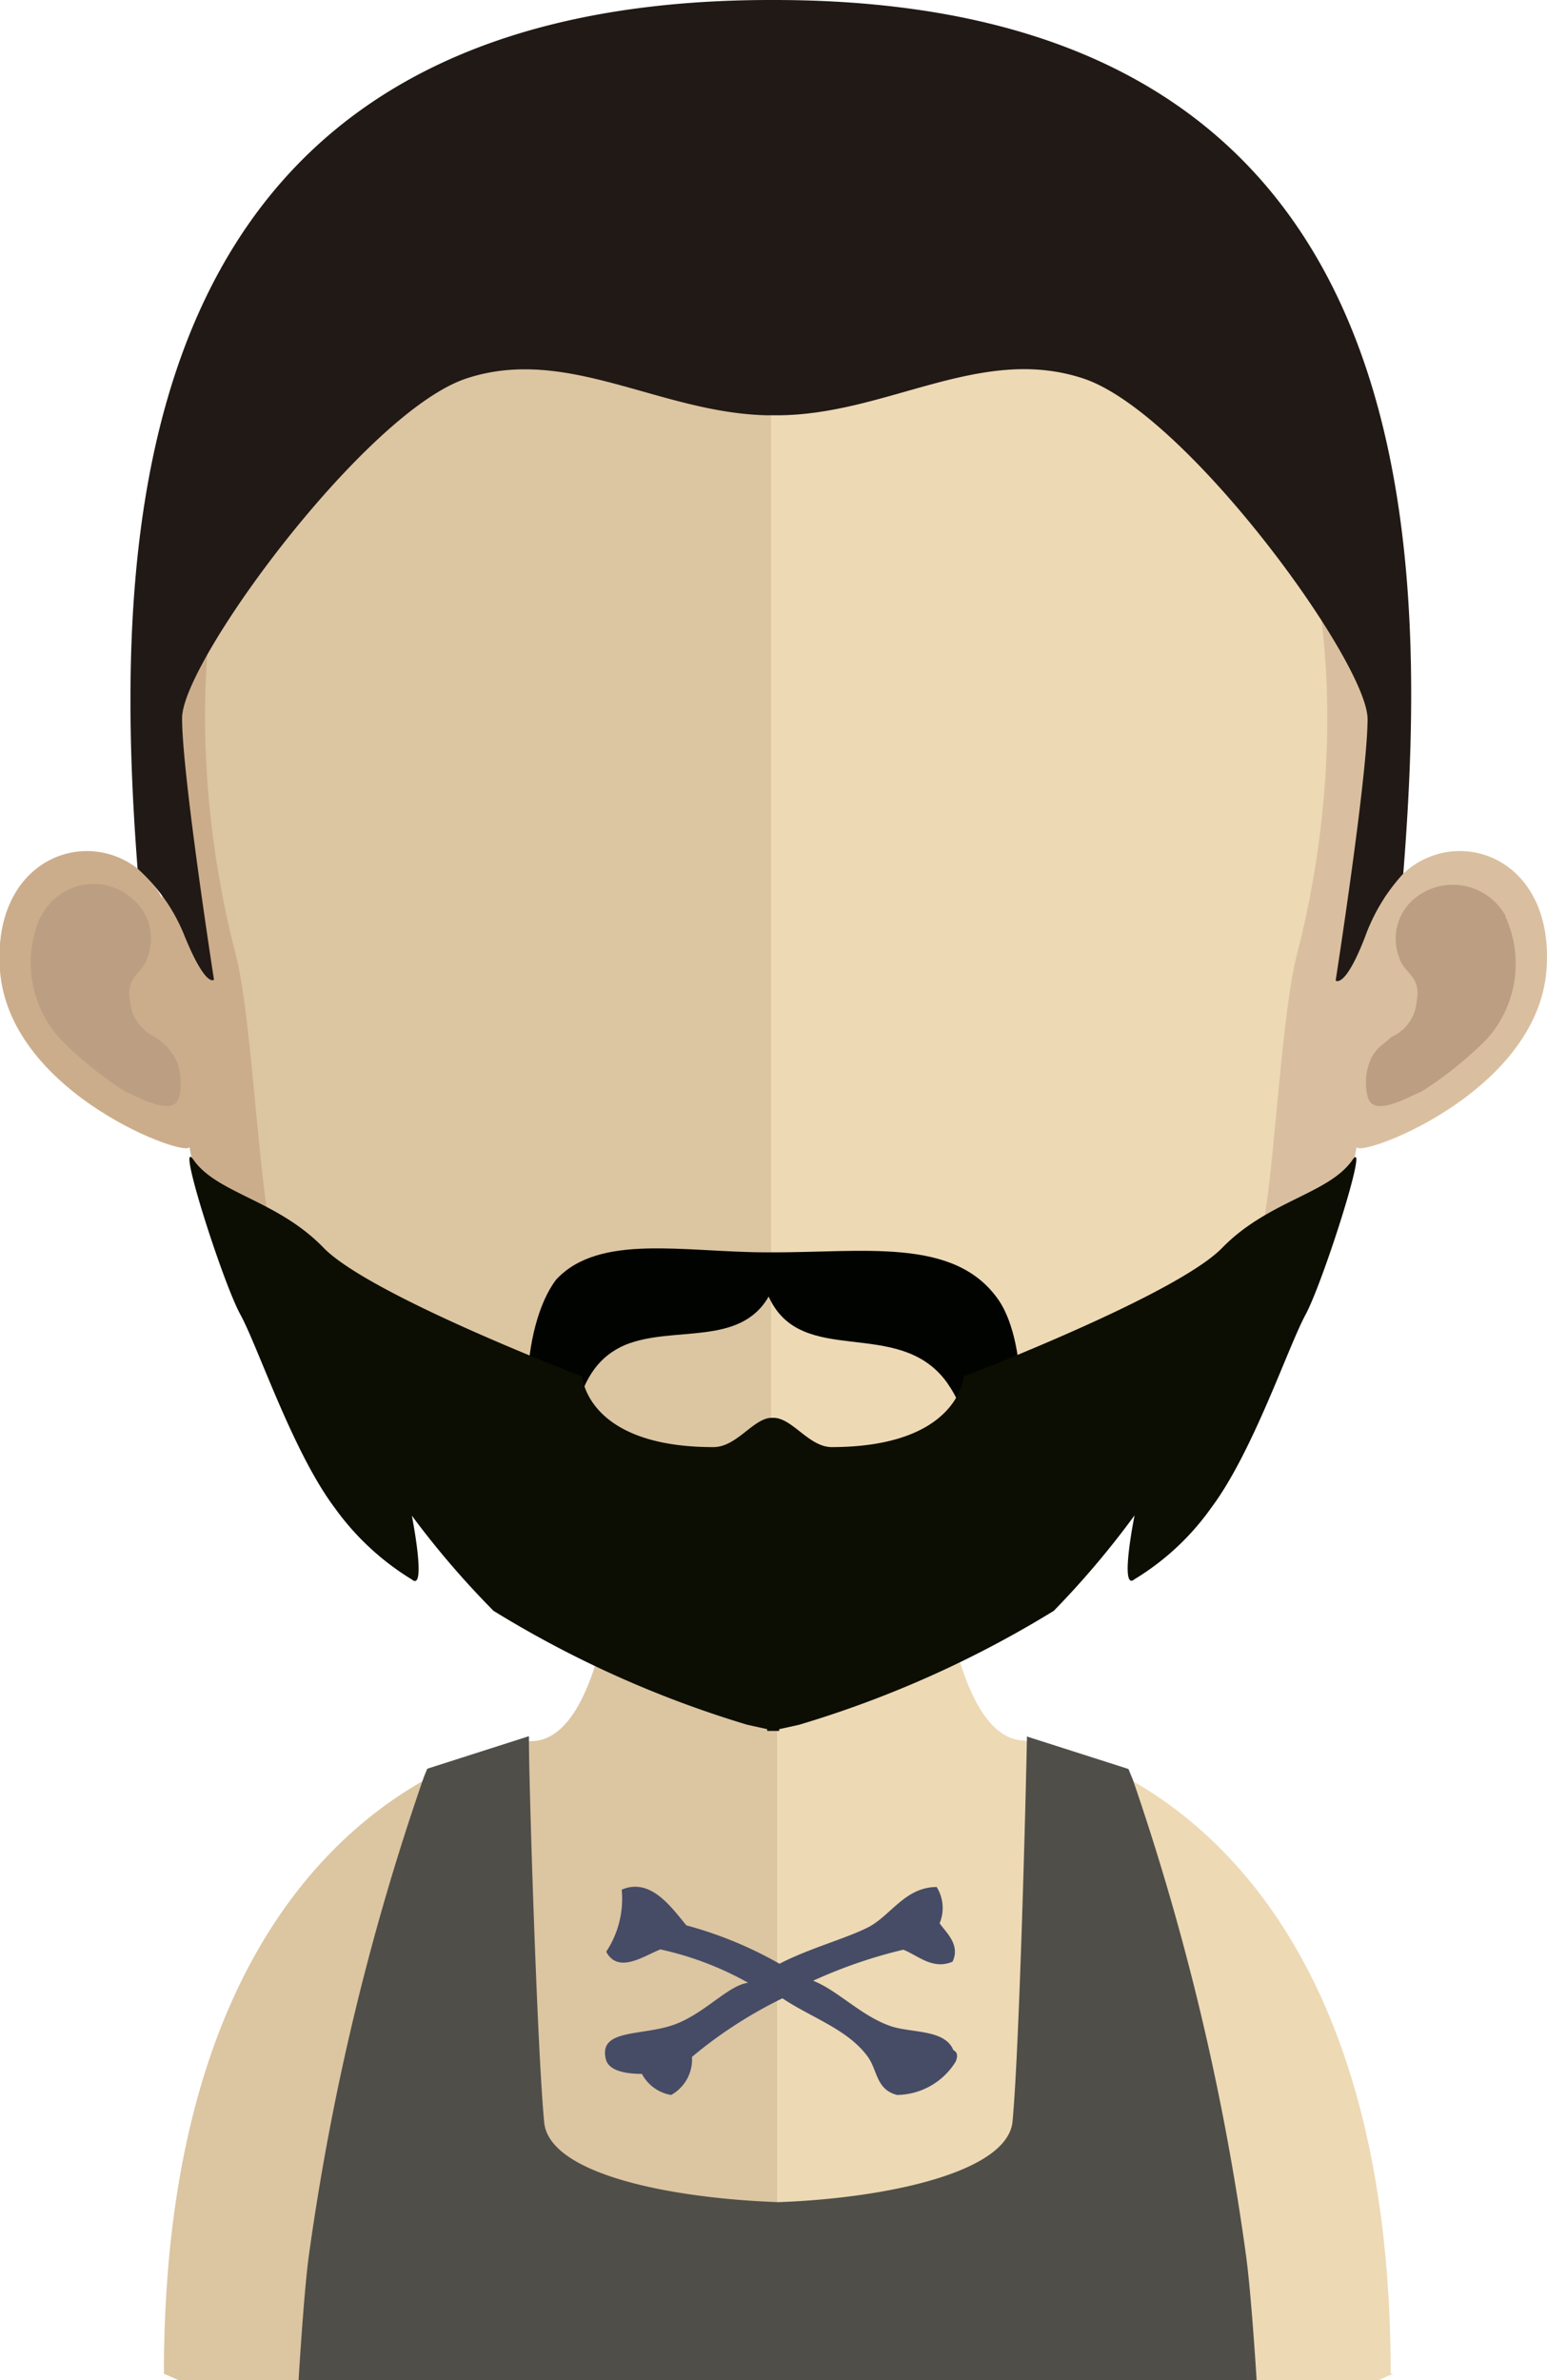 <svg xmlns="http://www.w3.org/2000/svg" xmlns:xlink="http://www.w3.org/1999/xlink" viewBox="0 0 52.85 81.27"><defs><style>.cls-1{fill:none;}.cls-2{fill:#dcc5a1;}.cls-3{fill:#edd9b4;}.cls-4{clip-path:url(#clip-path);}.cls-5{fill:#bc9f82;}.cls-6{fill:#464c66;}.cls-7{fill:#4f4e49;}.cls-8{fill:#ccad8b;}.cls-9{fill:#d9bf9f;}.cls-10{fill:#211915;}.cls-11{fill:#010300;}.cls-12{fill:#0c0e03;}</style><clipPath id="clip-path"><rect class="cls-1" x="20.92" y="50.62" width="11.33" height="6.67"/></clipPath></defs><title>Ativo 3avatar</title><g id="Camada_2" data-name="Camada 2"><g id="Objects"><path class="cls-2" d="M26.56,43.77v37.5H6.11l-.51-.22c0-12.86,5.13-18.12,8.83-20.23a11.19,11.19,0,0,1,3.64-1.37h.06c1.25,0,2.05-1.61,2.58-4,.09-.38.16-.76.22-1.18.11-.68.21-1.41.28-2.17.05-.46.09-.91.13-1.39.19-2.29.24-4.8.24-7.17,0,0,2.76.27,5,.27Z"/><path class="cls-3" d="M47.6,81.05s-.19.07-.5.22H26.56V43.77h0c2.23,0,5-.27,5-.27,0,2.36,0,4.83.24,7.12.05.46.09.91.13,1.35.08.8.17,1.54.29,2.24h0a8.25,8.25,0,0,0,.16.89c.52,2.56,1.34,4.29,2.6,4.33h0a10.72,10.72,0,0,1,3.59,1.31c3.69,2.06,8.94,7.29,8.94,20.3Z"/><g class="cls-4"><path class="cls-5" d="M32.25,54.21h0a6.61,6.61,0,0,1-5.66,3.07h0a7.14,7.14,0,0,1-5.64-3.06c.12-.68.22-1.41.28-2.17.05-.45.09-.91.13-1.38a22.76,22.76,0,0,0,5.17.67h.06a21.57,21.57,0,0,0,5.28-.73c0,.46.08.92.13,1.36.08.79.17,1.53.28,2.23"/></g><path class="cls-6" d="M32.57,70c-.29-.72-1.44-.58-2.14-.82-1-.34-1.81-1.22-2.65-1.55a16.62,16.62,0,0,1,3.08-1.06c.49.19,1,.7,1.68.41.28-.57-.22-1-.44-1.31A1.36,1.36,0,0,0,32,64.43c-1.09,0-1.58,1-2.37,1.39s-2,.71-3,1.23a13.42,13.42,0,0,0-3.18-1.31c-.49-.58-1.21-1.65-2.21-1.22a3.28,3.28,0,0,1-.53,2.12c.41.77,1.29.14,1.85-.08a10.83,10.83,0,0,1,3,1.14c-.7.08-1.55,1.13-2.65,1.47s-2.47.13-2.21,1.15c.1.36.6.49,1.23.49a1.38,1.38,0,0,0,1,.72,1.39,1.39,0,0,0,.71-1.3,15.17,15.17,0,0,1,3.09-2c1,.67,2.24,1.06,2.92,2,.33.46.28,1.12,1,1.3a2.39,2.39,0,0,0,2-1.14C32.74,70.17,32.69,70.06,32.57,70Z"/><path class="cls-7" d="M42.93,81.27H10.2c.08-1.29.21-3.16.34-4.17a85.59,85.59,0,0,1,3.89-16.28,4.28,4.28,0,0,1,.17-.43l3.47-1.11v.17c0,1.4.28,10.51.52,13,.15,1.79,4.34,2.61,8,2.74,3.63-.13,7.81-1,8-2.74.24-2.52.47-11.71.49-13a.91.91,0,0,0,0-.16l3.47,1.11.15.36A85.77,85.77,0,0,1,42.58,77.1c.13,1,.27,2.88.35,4.17Z"/><path class="cls-8" d="M26.37.77C4.7.77,4.58,18.85,5.54,30.67,4.05,27.87-.34,28.73,0,33.15c.34,4.26,6.55,6.45,6.47,6,1.77,9.74,12,15.36,19.88,15.36h.16V.77Z"/><path class="cls-5" d="M1.41,31.28a2,2,0,0,1,3.12-.59,1.78,1.78,0,0,1,.51,2c-.15.56-.75.61-.6,1.47a1.51,1.51,0,0,0,.86,1.25,2,2,0,0,1,.73.8,2.16,2.16,0,0,1,.1,1.22c-.16.7-1.19.14-1.87-.17A12.61,12.61,0,0,1,2,35.41a3.87,3.87,0,0,1-.61-4.13Z"/><path class="cls-9" d="M26.47.77c21.67,0,21.79,18.08,20.83,29.9,1.49-2.8,5.88-1.94,5.53,2.48-.36,4.26-6.57,6.45-6.48,6-1.78,9.74-12,15.36-19.88,15.36h-.16V.77Z"/><path class="cls-5" d="M51.44,31.28a2.06,2.06,0,0,0-3.13-.59,1.78,1.78,0,0,0-.51,2c.16.56.75.61.6,1.47a1.46,1.46,0,0,1-.87,1.25c-.24.23-.56.39-.72.8a2,2,0,0,0-.09,1.22c.16.7,1.18.14,1.86-.17a12.61,12.61,0,0,0,2.24-1.81,3.85,3.85,0,0,0,.62-4.13Z"/><path class="cls-2" d="M26.18,5.87c-7.13,0-12.35,2.05-15.51,6.13C6.26,17.69,6.43,26.38,8.06,32.62c.49,1.9.75,7,1.1,8.92C10.69,50,20,54.47,26.18,54.47h.16V5.87Z"/><path class="cls-3" d="M41.65,12C38.52,8,33.36,5.9,26.34,5.87V54.46c7-.07,15.42-5,16.86-12.92.34-1.88.6-7,1.1-8.92,1.62-6.23,1.78-14.9-2.65-20.61Z"/><path class="cls-10" d="M47.94,29.83A6.39,6.39,0,0,0,46.63,32c-.69,1.78-1,1.48-1,1.48s1.09-7,1.09-8.93S40.53,14.08,37,12.92s-6.72,1.26-10.47,1.26h-.3c-3.68-.07-6.85-2.39-10.29-1.26s-9.72,9.67-9.72,11.6,1.09,8.93,1.09,8.93-.27.3-1-1.48A6.09,6.09,0,0,0,4.7,29.66C3.77,17.57,4.46,0,26.33,0h.12c22,0,22.45,17.73,21.49,29.83Z"/><path class="cls-11" d="M26.22,42.76c-2.85,0-5.74-.66-7.22.93-1.21,1.59-1.4,5.6,0,7.23.66-2,.5-4.21,2.36-5,1.64-.67,3.91.07,4.9-1.65,1.11,2.47,4.43.66,6.08,2.92.77,1.09.76,2,1.32,4,1.55-1.39,1.47-5.29.47-6.78C32.63,42.21,29.5,42.78,26.22,42.76Z"/><path class="cls-12" d="M46.2,39.61c-.81,1.16-2.87,1.38-4.45,3S32.92,47,32.92,47s-.15,2.4-4.5,2.41c-.79,0-1.35-1-2-1h-.05c-.63,0-1.19,1-2,1-4.33,0-4.48-2.41-4.48-2.41s-7.26-2.77-8.84-4.4-3.64-1.85-4.44-3c-.62-.88,1,4.19,1.6,5.28s1.79,4.7,3.23,6.61a9,9,0,0,0,2.63,2.44c.52.45,0-2.18,0-2.18A30.15,30.15,0,0,0,16.86,55a36.54,36.54,0,0,0,8.67,3.89l.68.15v.06l.11,0,.07,0h.05l.07,0,.11,0v-.06l.68-.15A36.54,36.54,0,0,0,36,55a30.15,30.15,0,0,0,2.76-3.26s-.53,2.63,0,2.18a8.78,8.78,0,0,0,2.62-2.44C42.8,49.59,44,46,44.6,44.89s2.21-6.16,1.6-5.28Z"/></g></g></svg>